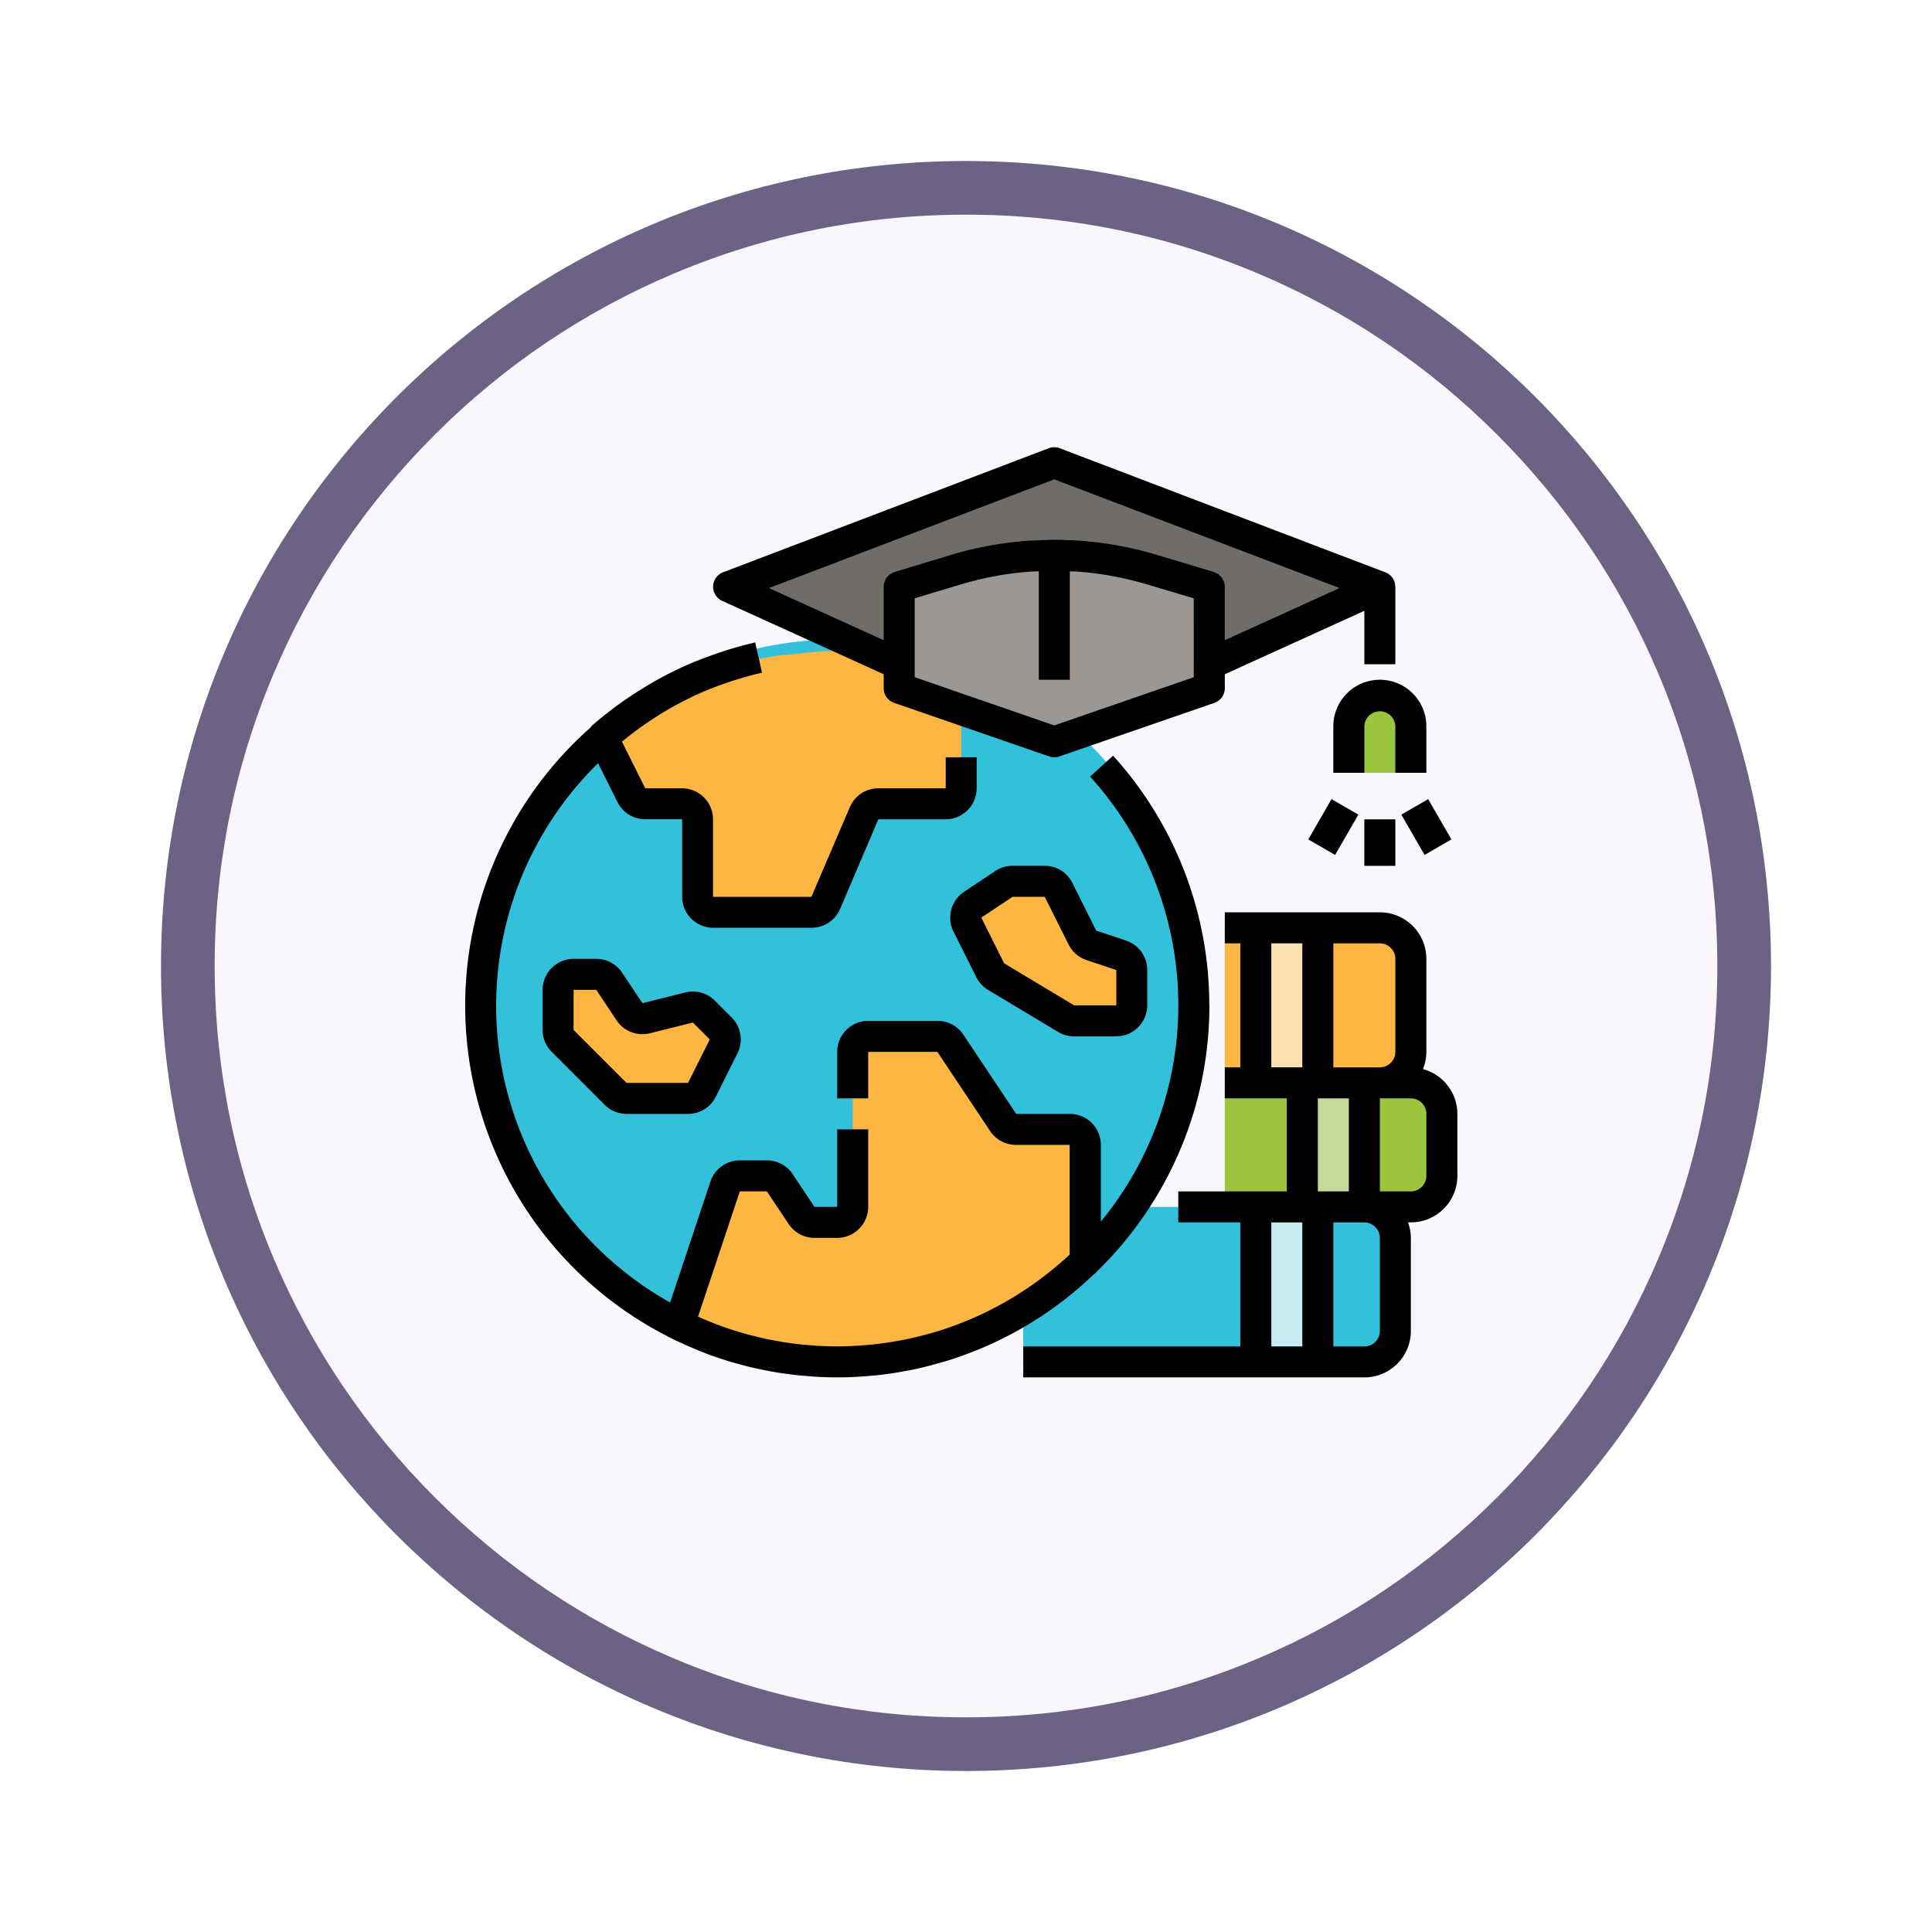 <svg xmlns="http://www.w3.org/2000/svg" xmlns:xlink="http://www.w3.org/1999/xlink" width="108" height="108" viewBox="0 0 108 108">
  <defs>
    <filter id="Trazado_982547" x="0" y="0" width="108" height="108" filterUnits="userSpaceOnUse">
      <feOffset dy="3" input="SourceAlpha"/>
      <feGaussianBlur stdDeviation="3" result="blur"/>
      <feFlood flood-opacity="0.161"/>
      <feComposite operator="in" in2="blur"/>
      <feComposite in="SourceGraphic"/>
    </filter>
  </defs>
  <g id="Grupo_1158484" data-name="Grupo 1158484" transform="translate(-198 -2484)">
    <g id="Grupo_1158018" data-name="Grupo 1158018" transform="translate(37 329)">
      <g id="Grupo_1153207" data-name="Grupo 1153207" transform="translate(0 703)">
        <g id="Grupo_1153117" data-name="Grupo 1153117" transform="translate(-93 939)">
          <g id="Grupo_1149598" data-name="Grupo 1149598" transform="translate(80 315)">
            <g id="Grupo_1148770" data-name="Grupo 1148770" transform="translate(-27 -2583)">
              <g id="Grupo_1146954" data-name="Grupo 1146954" transform="translate(-415 -1202)">
                <g transform="matrix(1, 0, 0, 1, 616, 3983)" filter="url(#Trazado_982547)">
                  <g id="Trazado_982547-2" data-name="Trazado 982547" transform="translate(9 6)" fill="#f9f7fd">
                    <path d="M 45 88.5 C 39.127 88.5 33.43 87.35 28.068 85.082 C 22.889 82.891 18.236 79.755 14.241 75.759 C 10.245 71.764 7.109 67.111 4.918 61.932 C 2.65 56.57 1.5 50.873 1.5 45 C 1.5 39.127 2.65 33.43 4.918 28.068 C 7.109 22.889 10.245 18.236 14.241 14.241 C 18.236 10.245 22.889 7.109 28.068 4.918 C 33.43 2.65 39.127 1.5 45 1.5 C 50.873 1.5 56.57 2.65 61.932 4.918 C 67.111 7.109 71.764 10.245 75.759 14.241 C 79.755 18.236 82.891 22.889 85.082 28.068 C 87.35 33.43 88.5 39.127 88.5 45 C 88.5 50.873 87.35 56.57 85.082 61.932 C 82.891 67.111 79.755 71.764 75.759 75.759 C 71.764 79.755 67.111 82.891 61.932 85.082 C 56.57 87.35 50.873 88.5 45 88.5 Z" stroke="none"/>
                    <path d="M 45 3 C 39.329 3 33.829 4.11 28.653 6.299 C 23.652 8.415 19.16 11.443 15.302 15.302 C 11.443 19.16 8.415 23.652 6.299 28.653 C 4.11 33.829 3 39.329 3 45 C 3 50.671 4.11 56.171 6.299 61.347 C 8.415 66.348 11.443 70.84 15.302 74.698 C 19.16 78.557 23.652 81.585 28.653 83.701 C 33.829 85.89 39.329 87 45 87 C 50.671 87 56.171 85.89 61.347 83.701 C 66.348 81.585 70.84 78.557 74.698 74.698 C 78.557 70.84 81.585 66.348 83.701 61.347 C 85.89 56.171 87 50.671 87 45 C 87 39.329 85.89 33.829 83.701 28.653 C 81.585 23.652 78.557 19.16 74.698 15.302 C 70.84 11.443 66.348 8.415 61.347 6.299 C 56.171 4.11 50.671 3 45 3 M 45 0 C 69.853 0 90 20.147 90 45 C 90 69.853 69.853 90 45 90 C 20.147 90 0 69.853 0 45 C 0 20.147 20.147 0 45 0 Z" stroke="none" fill="#6c6384"/>
                  </g>
                </g>
              </g>
            </g>
          </g>
        </g>
      </g>
    </g>
    <g id="educacion-en-linea_2_" data-name="educacion-en-linea (2)" transform="translate(224 2509.001)">
      <path id="Trazado_992640" data-name="Trazado 992640" d="M288,400.659h19.067a1.733,1.733,0,0,0,1.733-1.733v-5.2a1.733,1.733,0,0,0-1.733-1.733H288Zm0,0" transform="translate(-256.8 -349.527)" fill="#33c0db"/>
      <path id="Trazado_992641" data-name="Trazado 992641" d="M47.867,120.422a19.934,19.934,0,1,0-39.867,0c0,.064.008.126.008.19S8,120.737,8,120.8a19.934,19.934,0,0,0,39.867,0c0-.064-.008-.125-.008-.19S47.867,120.486,47.867,120.422Zm0,0" transform="translate(-7.133 -89.603)" fill="#33c0db"/>
      <path id="Trazado_992642" data-name="Trazado 992642" d="M120.077,309.192v4.333a.867.867,0,0,1-.867.867h-1.27a.867.867,0,0,1-.721-.386L116,312.179a.866.866,0,0,0-.721-.387h-1.511a.867.867,0,0,0-.823.593l-2.579,7.739a19.925,19.925,0,0,0,22.711-3.552v-6.513a.867.867,0,0,0-.867-.867h-3a.867.867,0,0,1-.721-.386l-2.952-4.428a.866.866,0,0,0-.721-.387h-3.87a.867.867,0,0,0-.867.867v2.6" transform="translate(-98.411 -271.06)" fill="#fcb641"/>
      <path id="Trazado_992643" data-name="Trazado 992643" d="M162.8,100.943l2.23-.229A19.89,19.89,0,0,0,162.8,100.943Zm0,0" transform="translate(-145.164 -89.805)" fill="#33c0db"/>
      <path id="Trazado_992644" data-name="Trazado 992644" d="M94.8,102.951a19.5,19.5,0,0,0-6.874,3.118,19.815,19.815,0,0,1,8.111-3.244Zm0,0" transform="translate(-78.404 -91.685)" fill="#33c0db"/>
      <path id="Trazado_992645" data-name="Trazado 992645" d="M72.425,113.179a.865.865,0,0,0,.775.479h2.064a.867.867,0,0,1,.867.867v4.333a.867.867,0,0,0,.867.867h5.5a.865.865,0,0,0,.8-.525l2.15-5.016a.866.866,0,0,1,.8-.526H90a.867.867,0,0,0,.867-.867v-6.479a20.5,20.5,0,0,0-6.933-1.2c-.313,0-.624.009-.934.022l-2.23.221a19.1,19.1,0,0,0-9.966,4.576Zm0,0" transform="translate(-63.131 -93.726)" fill="#fcb641"/>
      <path id="Trazado_992646" data-name="Trazado 992646" d="M41.6,120.99a20.755,20.755,0,0,0-5.378-13.957L34.938,108.2a19.048,19.048,0,0,1,.6,24.881V128.79a1.735,1.735,0,0,0-1.733-1.733h-3l-2.952-4.428a1.73,1.73,0,0,0-1.442-.772h-3.87A1.735,1.735,0,0,0,20.8,123.59v2.6h1.733v-2.6H26.4l2.952,4.428a1.731,1.731,0,0,0,1.442.772h3v6.13l-.111.106c-.347.32-.707.622-1.075.912-.111.088-.22.176-.333.262-.359.272-.727.527-1.1.771-.132.086-.265.173-.4.257-.373.23-.753.444-1.14.647-.144.075-.288.15-.433.223q-.594.293-1.207.543c-.14.057-.279.112-.421.165-.43.164-.865.314-1.306.446-.12.036-.241.069-.361.1-.47.131-.945.246-1.425.341-.092.018-.185.033-.276.049-.513.093-1.03.169-1.552.219-.055.005-.111.008-.166.013-.558.048-1.123.078-1.691.078-.33,0-.66-.008-.987-.025-.261-.013-.52-.036-.778-.059-.062-.006-.126-.009-.188-.015-.3-.03-.594-.069-.887-.113l-.063-.009c-.29-.044-.578-.1-.863-.154l-.08-.015c-.269-.055-.534-.119-.8-.185l-.139-.034c-.238-.062-.474-.131-.709-.2l-.228-.068c-.208-.066-.413-.137-.619-.21-.1-.036-.207-.072-.308-.11-.183-.069-.364-.141-.544-.215-.122-.05-.244-.1-.365-.152-.074-.032-.146-.066-.218-.1l2.335-7H16.87l1.219,1.828a1.731,1.731,0,0,0,1.442.772H20.8a1.735,1.735,0,0,0,1.733-1.733v-4.333H20.8v4.333h-1.27l-1.219-1.828a1.73,1.73,0,0,0-1.442-.772H15.358a1.729,1.729,0,0,0-1.643,1.185L11.461,137.6a19,19,0,0,1-4.03-30.147l1.088,2.174a1.721,1.721,0,0,0,1.551.959h2.064v4.333a1.735,1.735,0,0,0,1.733,1.733h5.5a1.73,1.73,0,0,0,1.593-1.05L23.1,110.59h3.762a1.735,1.735,0,0,0,1.733-1.733v-1.733H26.867v1.733H23.1a1.731,1.731,0,0,0-1.593,1.051l-2.149,5.016h-5.5V110.59a1.735,1.735,0,0,0-1.733-1.733H10.069l-1.3-2.606a19.083,19.083,0,0,1,3.143-2.115c.076-.04.151-.081.229-.12.432-.222.87-.432,1.321-.621.045-.019.093-.035.138-.053.39-.16.789-.305,1.192-.439.145-.049.29-.1.437-.14.417-.128.839-.246,1.268-.345.033-.008.066-.018.1-.025l-.127-.56-.255-1.132c-.028.006-.055.016-.083.022-.483.111-.96.244-1.434.39-.168.052-.335.108-.5.164-.368.124-.733.259-1.095.4-.132.053-.265.1-.4.157q-.742.314-1.459.686l-.064.035c-.495.259-.978.542-1.452.84l-.025.016a20.9,20.9,0,0,0-2.6,1.933.8.8,0,0,0-.1.121,20.756,20.756,0,0,0,4.54,34.139c.012.007.02.018.032.024.049.024.1.044.146.068.174.085.351.163.528.243.295.134.591.259.889.379.179.071.355.145.536.211.208.076.419.144.628.213.134.044.268.091.4.132.217.067.436.127.655.186.132.036.264.072.4.106.219.055.44.106.661.153q.211.045.422.085c.215.042.429.081.645.116.16.026.322.047.485.069.2.027.4.055.6.076s.414.037.623.053c.16.012.32.028.481.036.375.021.752.032,1.131.032.648,0,1.288-.033,1.921-.092l.14-.01c.6-.059,1.189-.148,1.771-.257.086-.016.172-.029.256-.046.549-.11,1.088-.245,1.62-.4.121-.035.242-.067.361-.1.5-.152.99-.327,1.473-.515.146-.057.294-.113.438-.173.459-.191.908-.4,1.35-.625.157-.079.313-.157.468-.24.432-.231.853-.481,1.266-.741.148-.094.3-.186.441-.283.418-.278.823-.574,1.219-.881.127-.1.253-.2.377-.3.4-.328.794-.674,1.172-1.031.063-.06.132-.111.2-.172.012-.012.017-.029.029-.042a20.734,20.734,0,0,0,6.3-14.894Zm0,0" transform="translate(0 -89.791)"/>
      <path id="Trazado_992647" data-name="Trazado 992647" d="M57.092,275.017l-.945-.945a.868.868,0,0,0-.823-.228l-2.4.6a.868.868,0,0,1-.932-.36l-1.137-1.705a.864.864,0,0,0-.72-.387h-1.27a.867.867,0,0,0-.867.867V275.1a.865.865,0,0,0,.254.613l2.959,2.958a.866.866,0,0,0,.613.254h3.439a.865.865,0,0,0,.775-.479l1.214-2.429a.865.865,0,0,0-.162-1Zm0,0" transform="translate(-42.8 -242.527)" fill="#fcb641"/>
      <path id="Trazado_992648" data-name="Trazado 992648" d="M48.131,272.659H44.693a1.743,1.743,0,0,1-1.226-.508l-2.959-2.959A1.721,1.721,0,0,1,40,267.967v-2.242a1.735,1.735,0,0,1,1.733-1.733H43a1.73,1.73,0,0,1,1.442.772l1.137,1.706,2.4-.6a1.739,1.739,0,0,1,1.646.457l.944.944a1.731,1.731,0,0,1,.325,2L49.682,271.7a1.722,1.722,0,0,1-1.551.958Zm-6.4-6.933v2.242l2.959,2.958h3.439l1.215-2.429-.945-.945-2.4.6a1.737,1.737,0,0,1-1.862-.72L43,265.725Zm0,0" transform="translate(-35.667 -235.393)"/>
      <path id="Trazado_992649" data-name="Trazado 992649" d="M264.832,227.138l-1.333-2.667a.868.868,0,0,0-.776-.479h-1.8a.865.865,0,0,0-.481.146l-1.746,1.163a.866.866,0,0,0-.295,1.108l1.278,2.557a.868.868,0,0,0,.329.355l3.911,2.347a.865.865,0,0,0,.446.124h2.36a.867.867,0,0,0,.867-.867V228.95a.866.866,0,0,0-.593-.822l-1.666-.556a.865.865,0,0,1-.5-.434Zm0,0" transform="translate(-230.325 -199.727)" fill="#fcb641"/>
      <path id="Trazado_992650" data-name="Trazado 992650" d="M259.591,225.525h-2.36a1.736,1.736,0,0,1-.892-.247l-3.911-2.347a1.736,1.736,0,0,1-.658-.711l-1.279-2.556a1.736,1.736,0,0,1,.589-2.218l1.745-1.163a1.725,1.725,0,0,1,.961-.292h1.8a1.722,1.722,0,0,1,1.551.959l1.332,2.664,0,0,1.666.556a1.732,1.732,0,0,1,1.186,1.645v1.975a1.735,1.735,0,0,1-1.733,1.733Zm-4-7.8h-1.8l-1.746,1.163,1.279,2.556,3.91,2.347h2.36v-1.975l-1.667-.556a1.725,1.725,0,0,1-1-.868h0Zm0,0" transform="translate(-223.19 -192.593)"/>
      <path id="Trazado_992651" data-name="Trazado 992651" d="M224,63.173l8.667,2.994,8.667-2.994V57.5l-3.256-.969a19.062,19.062,0,0,0-10.958.025L224,57.5Zm0,0" transform="translate(-199.733 -49.702)" fill="#9c9792"/>
      <path id="Trazado_992652" data-name="Trazado 992652" d="M154.2,7.992,136,14.926l9.533,4.333V14.926l3.188-.957a19.069,19.069,0,0,1,10.957,0l3.189.957v4.333l9.533-4.333Zm0,0" transform="translate(-121.267 -7.127)" fill="#706d69"/>
      <path id="Trazado_992653" data-name="Trazado 992653" d="M456,132.325v-2.6a1.733,1.733,0,1,1,3.467,0v2.6" transform="translate(-406.599 -114.127)" fill="#9bc53d"/>
      <path id="Trazado_992654" data-name="Trazado 992654" d="M453.2,125.192h-1.733v-2.6a.867.867,0,0,0-1.733,0v2.6H448v-2.6a2.6,2.6,0,1,1,5.2,0Zm0,0" transform="translate(-399.466 -106.994)"/>
      <path id="Trazado_992655" data-name="Trazado 992655" d="M464,191.992h1.733v2.6H464Zm0,0" transform="translate(-413.733 -171.193)"/>
      <path id="Trazado_992656" data-name="Trazado 992656" d="M483.086,182.449l1.5-.867,1.3,2.252-1.5.867Zm0,0" transform="translate(-430.751 -161.911)"/>
      <path id="Trazado_992657" data-name="Trazado 992657" d="M435.07,183.838l1.3-2.252,1.5.866-1.3,2.252Zm0,0" transform="translate(-387.937 -161.915)"/>
      <path id="Trazado_992658" data-name="Trazado 992658" d="M166.126,7.8c0-.009,0-.018,0-.027a.865.865,0,0,0-.557-.782L147.372.056a.868.868,0,0,0-.618,0l-18.2,6.933a.866.866,0,0,0-.05,1.6l9.026,4.1v.782a.867.867,0,0,0,.584.819l8.667,2.994a.872.872,0,0,0,.283.047.851.851,0,0,0,.283-.047l8.667-2.994a.866.866,0,0,0,.584-.819v-.782l7.8-3.545v2.988h1.733V7.8Zm-11.263,5.055-7.8,2.695-7.8-2.695V8.443l2.57-.771a18.177,18.177,0,0,1,3.906-.721c.055,0,.111,0,.166-.006.1-.006.2-.006.295-.01l0,6.064h1.733l0-6.064.146.005c.081,0,.161,0,.242.008a18.254,18.254,0,0,1,3.905.713l2.636.784Zm1.733-2.068V7.8a.866.866,0,0,0-.045-.275.941.941,0,0,0-.084-.161.812.812,0,0,0-.043-.08.817.817,0,0,0-.125-.122.977.977,0,0,0-.07-.069.845.845,0,0,0-.115-.055.942.942,0,0,0-.136-.067l-3.189-.957a20,20,0,0,0-4.353-.793l-.04,0c-.444-.029-.888-.047-1.334-.047l-.043,0c-.311,0-.62.019-.929.034-.162.008-.325.007-.487.019a19.932,19.932,0,0,0-4.339.8l-3.086.934-.03.009h0a.847.847,0,0,0-.2.1c-.016.009-.036.014-.05.024a.864.864,0,0,0-.367.707v2.988l-6.417-2.917,15.95-6.077,15.95,6.076Zm0,0" transform="translate(-114.13)"/>
      <path id="Trazado_992659" data-name="Trazado 992659" d="M392,247.992h8.667a1.733,1.733,0,0,1,1.733,1.733v5.2a1.733,1.733,0,0,1-1.733,1.733H392Zm0,0" transform="translate(-349.533 -221.127)" fill="#fcb641"/>
      <path id="Trazado_992660" data-name="Trazado 992660" d="M408,391.992h3.467v8.667H408Zm0,0" transform="translate(-363.8 -349.527)" fill="#c7ebf2"/>
      <path id="Trazado_992661" data-name="Trazado 992661" d="M392,327.992h10.4a1.733,1.733,0,0,1,1.733,1.733v3.467a1.733,1.733,0,0,1-1.733,1.733H392Zm0,0" transform="translate(-349.533 -292.46)" fill="#9bc53d"/>
      <path id="Trazado_992662" data-name="Trazado 992662" d="M432,327.992h3.467v6.933H432Zm0,0" transform="translate(-385.2 -292.46)" fill="#c5d998"/>
      <path id="Trazado_992663" data-name="Trazado 992663" d="M408,247.992h3.467v8.667H408Zm0,0" transform="translate(-363.8 -221.127)" fill="#fce0b0"/>
      <path id="Trazado_992664" data-name="Trazado 992664" d="M310.342,248.76a2.585,2.585,0,0,0,.191-.967v-5.2a2.6,2.6,0,0,0-2.6-2.6h-8.667v1.733h.867v6.933h-.867v1.733h3.467v5.2h-6.067v1.733h3.467v6.933H288v1.733h19.067a2.6,2.6,0,0,0,2.6-2.6v-5.2a2.567,2.567,0,0,0-.16-.867h.16a2.6,2.6,0,0,0,2.6-2.6v-3.467a2.6,2.6,0,0,0-1.924-2.5Zm-1.542-6.167v5.2a.868.868,0,0,1-.867.867h-2.6v-6.933h2.6A.868.868,0,0,1,308.8,242.592Zm-6.933-.867H303.6v6.933h-1.733Zm2.6,8.667H306.2v5.2h-1.733Zm-2.6,13.867v-6.933H303.6v6.933Zm6.067-6.067v5.2a.868.868,0,0,1-.867.867h-1.733v-6.933h1.733A.868.868,0,0,1,307.933,258.193Zm2.6-3.467a.868.868,0,0,1-.867.867h-1.733v-5.2h1.733a.868.868,0,0,1,.867.867Zm0,0" transform="translate(-256.799 -213.994)"/>
    </g>
  </g>
</svg>

